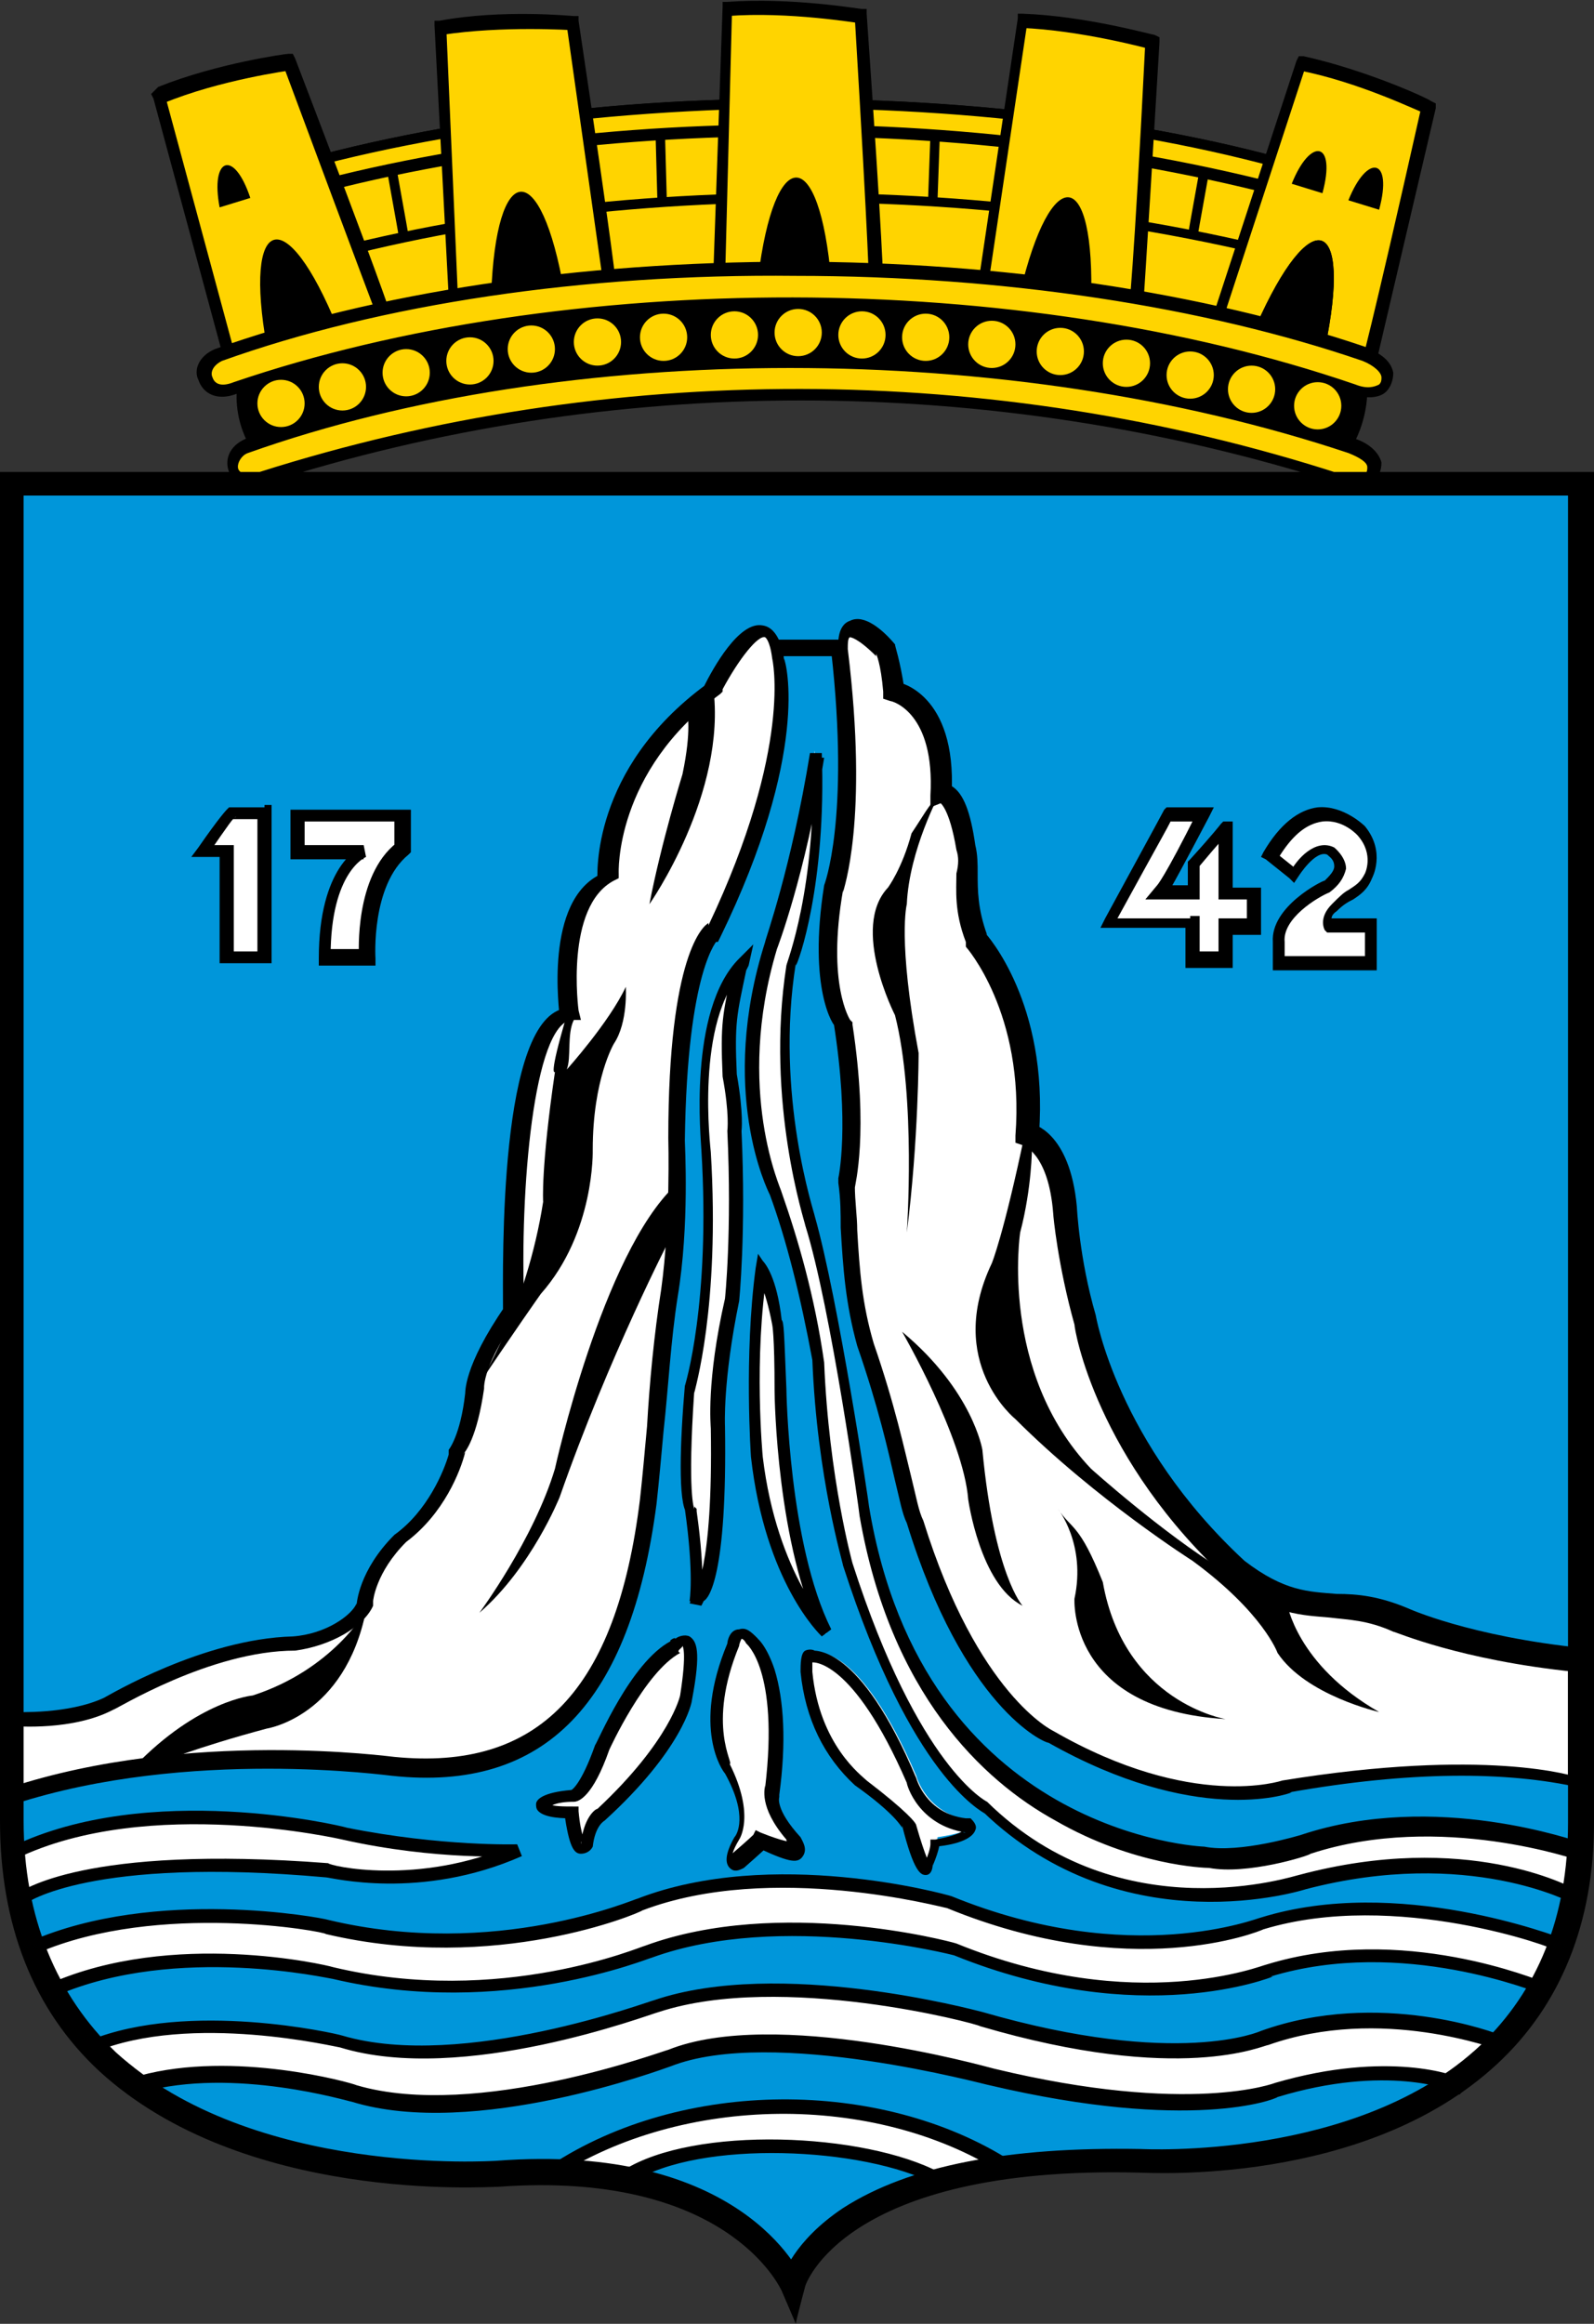 <svg width="400" height="583" viewBox="0 0 400 583" fill="none" xmlns="http://www.w3.org/2000/svg">
<rect x="0" y="0" width="400" height="583" fill="#333333" stroke="none"/>
<g clip-path="url(#clip0)">
<path d="M353.185 413.507C353.185 413.507 378.074 421.211 397.037 420.618C397.037 420.618 397.037 412.914 397.037 120.766C397.037 120.766 355.555 120.766 2.963 120.766V434.84C30.222 432.47 48.593 424.174 48.593 424.174C120.296 415.285 127.407 364.322 127.407 364.322C154.074 279.581 162.963 239.285 162.963 239.285C181.926 175.285 189.63 163.433 189.63 163.433C216.889 163.433 219.259 163.433 219.259 163.433C227.555 322.248 229.333 325.211 229.333 325.211C251.259 380.914 266.074 396.915 266.074 396.915C324.148 422.989 353.185 413.507 353.185 413.507Z" fill="#0096DA"/>
<path d="M392.889 438.396C392.889 438.396 376.889 438.989 301.63 439.581C301.63 439.581 274.963 438.396 257.778 420.026C257.778 420.026 242.37 404.026 222.815 338.248C222.815 338.248 225.778 315.137 215.704 232.767C215.704 232.767 216.889 222.693 215.704 164.026C215.704 164.026 210.963 164.026 192 164.026C192 164.026 190.815 165.211 187.259 171.73C177.778 220.915 165.926 250.544 165.926 250.544C161.185 297.952 157.037 344.174 157.037 344.174C142.222 444.322 97.185 433.063 97.185 433.063C14.222 440.174 2.963 446.693 2.963 446.693C4.148 475.73 4.741 473.952 4.741 474.544C13.63 513.656 29.037 517.804 29.037 517.804C49.185 533.211 58.074 536.174 58.074 536.174C93.037 546.841 98.963 545.063 98.963 545.063C129.185 546.248 140.444 545.656 140.444 545.656C187.852 546.841 199.111 573.507 199.111 573.507C212.741 556.322 225.185 551.581 225.185 551.581C259.555 541.507 267.852 544.47 267.852 544.47C306.37 542.1 313.481 541.507 313.481 541.507C356.148 536.767 370.963 517.804 370.963 517.804C393.481 495.878 394.667 476.915 394.667 476.915C395.852 447.878 396.444 440.174 396.444 440.174L392.889 438.396Z" fill="#0096DA"/>
<path d="M336.593 116.026C298.667 97.655 144 82.841 66.963 116.026L66.371 116.618C66.371 116.618 62.222 107.73 59.852 92.322C59.852 92.322 60.444 83.433 56.296 68.618C138.074 38.396 278.519 34.841 341.333 67.433C338.963 82.841 340.148 92.915 340.148 92.915C340.741 104.767 336.593 116.026 336.593 116.026Z" fill="#FFD400"/>
<path d="M337.185 114.247C317.037 104.766 267.852 96.47 216.296 94.692C180.148 93.507 112.592 94.099 66.37 114.247L65.185 115.433L67.555 116.025C67.555 116.025 63.407 107.136 61.037 92.322V92.914C61.037 92.322 61.629 83.433 57.481 68.618L56.296 70.395C142.222 38.395 280.296 37.803 340.741 68.618L340.148 66.84C337.778 82.247 338.963 92.322 338.963 92.322C339.555 103.581 335.407 114.84 335.407 114.84L337.185 114.247ZM337.778 116.618C337.778 116.025 341.926 105.358 341.333 92.914C341.333 92.914 340.741 82.84 342.518 68.025V66.84L341.926 65.655C281.481 34.84 142.222 35.433 55.703 67.433L54.518 68.025L55.111 69.21C59.259 83.433 58.666 92.322 58.666 92.322C61.037 107.729 65.185 116.618 65.185 116.618L66.37 118.396L68.148 116.618L68.74 116.025L68.148 116.618C147.555 82.247 301.037 99.433 336.592 116.618L338.37 117.21L337.778 116.618Z" fill="black"/>
<path d="M340.148 69.211C256.593 43.729 146.963 41.359 60.444 70.396L53.333 48.47C136.889 18.248 259.555 19.433 340.741 46.692L340.148 69.211Z" fill="#FFD400"/>
<path d="M340.741 68.026C252.445 41.359 142.223 41.952 59.852 69.211L61.63 69.804L54.519 47.878L53.926 49.656C93.63 35.433 144.593 27.73 197.926 27.137C250.074 27.137 300.445 34.248 340.148 47.878L339.556 46.693L338.963 69.211L340.741 68.026ZM340.741 45.507C301.037 31.878 250.074 24.767 197.334 24.767C144 24.767 92.445 33.063 52.741 47.285L52.148 47.878L52.741 49.063L59.852 70.989L60.445 72.174L61.63 71.581C143.408 44.322 253.037 43.73 340.741 70.396L342.519 70.989V69.211L343.111 46.693V45.507H340.741Z" fill="black"/>
<path d="M337.186 52.026C253.631 26.544 144.594 24.174 57.482 53.211L52.742 48.47C136.297 18.248 258.964 19.433 340.149 46.692L337.186 52.026Z" fill="#FFD400"/>
<path d="M337.778 50.841C249.482 24.174 139.26 24.767 56.889 52.026L58.075 52.618L53.927 47.285L53.334 49.656C93.038 35.433 144.001 27.73 197.334 27.137C249.482 27.137 299.852 34.248 339.556 47.878L338.964 46.1L336.001 51.433L337.778 50.841ZM340.741 45.507C301.038 31.878 250.075 24.767 197.334 24.767C144.001 24.767 92.445 33.063 52.741 47.285L50.964 47.878L52.149 49.063L56.889 54.396L57.482 54.989H58.075C139.853 27.73 249.482 27.137 337.186 53.804H337.778L338.371 52.618L341.334 47.285L341.927 46.1L340.741 45.507Z" fill="black"/>
<path d="M97.185 43.137C99.555 56.174 100.148 59.729 100.148 59.729L102.518 59.137C102.518 59.137 101.925 55.581 99.555 42.544L97.185 43.137Z" fill="black"/>
<path d="M301.037 42.544C298.667 55.581 298.074 59.137 298.074 59.137L300.445 59.729C300.445 59.729 301.037 56.174 303.408 43.137L301.037 42.544Z" fill="black"/>
<path d="M166.877 33.624L164.508 33.689L164.962 50.275L167.332 50.21L166.877 33.624Z" fill="black"/>
<path d="M233.482 33.656L232.889 50.248H235.26L235.852 33.656H233.482Z" fill="black"/>
<path d="M58.073 90.545C58.073 90.545 46.221 46.1 40.295 24.767C55.11 18.841 72.888 16.471 72.888 16.471C94.221 72.767 96.591 79.878 96.591 79.878C80.591 84.026 58.073 90.545 58.073 90.545Z" fill="#FFD400"/>
<path d="M59.259 89.952L41.481 24.174L40.888 25.952C55.111 20.026 72.888 17.656 72.888 17.656L71.111 16.471C91.851 72.174 94.814 79.878 94.814 79.878L95.999 78.1C81.185 82.841 58.666 89.36 58.073 89.36L59.259 89.952ZM58.666 91.73C58.666 91.73 81.185 85.212 96.592 80.471L98.37 79.878L97.777 78.1C97.777 78.1 95.407 70.397 74.073 14.693L73.481 13.508H72.296C71.703 13.508 54.518 15.878 39.703 21.804L37.925 23.582L38.518 24.767L56.296 90.545L56.888 92.323L58.666 91.73Z" fill="black"/>
<path d="M66.963 86.988C61.037 53.803 71.704 50.248 84.74 82.248L66.963 86.988Z" fill="black"/>
<path d="M55.111 52.026C52.74 39.581 58.666 37.211 62.815 49.655L55.111 52.026Z" fill="black"/>
<path d="M113.777 75.728C113.777 75.728 111.407 30.099 110.221 7.58C126.221 4.617 143.407 6.395 143.407 6.395C152.296 66.247 152.888 73.358 152.888 73.358C136.888 73.951 113.777 75.728 113.777 75.728Z" fill="#FFD400"/>
<path d="M114.962 75.729L111.999 6.988L110.814 8.766C126.222 6.396 143.407 7.581 143.999 7.581L142.222 6.396C150.518 65.062 151.703 73.359 151.703 73.359L152.888 71.581C137.481 72.766 113.777 74.544 113.777 74.544L114.962 75.729ZM113.777 76.914C113.777 76.914 137.481 75.136 152.888 73.951H154.666V72.173C154.666 72.173 154.073 64.47 145.185 5.21V4.025H143.999C143.407 4.025 126.222 2.247 110.222 5.21H109.036V6.396L112.592 74.544V76.322L113.777 76.914Z" fill="black"/>
<path d="M123.26 73.952C124.445 40.174 135.704 38.989 141.63 73.359L123.26 73.952Z" fill="black"/>
<path d="M180.147 70.988C180.147 70.988 181.925 25.359 182.518 2.84C198.518 1.655 215.703 4.618 215.703 4.618C219.259 63.877 219.851 71.581 219.851 71.581C203.851 70.988 180.147 70.988 180.147 70.988Z" fill="#FFD400"/>
<path d="M181.926 70.989L183.703 2.248L182.518 4.026C197.926 2.841 215.111 5.804 215.703 5.804L214.518 4.618C218.074 63.878 218.074 71.581 218.074 72.174L219.852 70.396C203.852 70.396 180.74 69.804 180.148 69.804L181.926 70.989ZM180.148 72.174C180.148 72.174 203.852 72.767 219.852 72.767H221.629V70.989C221.629 70.989 221.629 62.693 217.481 3.433V2.248H216.296C215.703 2.248 198.518 -0.715 182.518 0.47H181.333V1.655L178.963 69.804V71.581L180.148 72.174Z" fill="black"/>
<path d="M190.223 69.803C194.371 36.026 205.63 36.026 208.593 70.396L190.223 69.803Z" fill="black"/>
<path d="M245.926 72.766C245.926 72.766 253.037 27.137 256 5.211C272 5.803 289.185 10.544 289.185 10.544C286.222 70.396 285.037 78.1 285.037 78.1C269.037 76.322 245.926 72.766 245.926 72.766Z" fill="#FFD400"/>
<path d="M247.703 73.359L257.777 5.803L255.999 6.988C271.407 7.581 288.592 12.322 288.592 12.322L287.407 10.544C284.444 69.803 283.259 77.507 283.259 78.099L285.036 76.914C269.629 75.136 245.925 71.581 245.925 71.581L247.703 73.359ZM245.925 74.544C245.925 74.544 269.629 77.507 285.036 79.877H286.814V78.099C286.814 77.507 287.407 70.396 290.962 10.544V9.359L289.777 8.766C289.185 8.766 272.592 4.025 256.592 3.433H255.407V4.618L245.333 72.173V73.951L245.925 74.544Z" fill="black"/>
<path d="M256 73.36C263.703 40.767 274.963 41.36 273.778 76.323L256 73.36Z" fill="black"/>
<path d="M305.185 81.063C305.185 81.063 319.407 37.211 326.519 15.878C341.926 18.841 357.926 26.544 357.926 26.544C344.889 85.211 342.519 92.322 342.519 92.322C327.704 88.174 305.185 81.063 305.185 81.063Z" fill="#FFD400"/>
<path d="M306.37 81.655L327.703 16.47L325.926 17.655C341.333 20.618 356.74 28.322 357.333 28.322L356.74 26.544C343.703 84.618 341.333 92.322 341.333 92.322L343.111 91.137C328.296 86.396 305.777 79.877 305.185 79.285L306.37 81.655ZM304.592 82.248C304.592 82.248 327.111 89.359 342.518 94.1L344.296 94.692L344.889 92.914C344.889 92.914 346.666 85.211 360.296 27.137V25.951L359.111 25.359C358.518 24.766 343.111 17.655 327.111 14.1H325.926L325.333 15.285L304 80.47L303.407 81.655L304.592 82.248Z" fill="black"/>
<path d="M324.148 46.1C328.889 34.248 335.407 35.434 331.852 48.471L324.148 46.1Z" fill="black"/>
<path d="M338.37 50.248C343.11 38.396 349.629 39.581 346.073 52.619L338.37 50.248Z" fill="black"/>
<path d="M32 422.989C19.555 433.063 2.963 440.174 2.963 440.174H3.555L4.741 444.322C5.333 444.322 21.926 437.211 34.963 426.544L32 422.989Z" fill="black"/>
<path d="M222.816 169.952C217.482 181.211 221.038 188.322 221.038 188.322C222.816 197.804 219.853 207.285 219.853 207.285C229.927 197.804 226.964 175.878 226.964 175.878C225.778 176.47 222.816 169.952 222.816 169.952Z" fill="black"/>
<path d="M315.259 81.655C328.889 50.84 339.555 53.803 332.444 87.581L315.259 81.655Z" fill="black"/>
<path d="M315.259 81.655C328.889 50.84 339.555 53.803 332.444 87.581L315.259 81.655Z" fill="black"/>
<path d="M298.667 232.173C286.223 232.173 277.927 232.173 277.927 232.173C292.149 206.099 292.742 204.914 292.742 204.914C299.853 204.914 301.63 204.914 301.63 204.914C292.742 222.692 291.556 223.877 291.556 223.877C298.075 223.877 299.853 223.877 299.853 223.877C299.853 218.544 299.853 216.766 299.853 216.766C306.371 209.655 307.556 207.877 307.556 207.877V223.877C312.89 223.877 314.667 223.877 314.667 223.877C314.667 229.21 314.667 232.173 314.667 232.173C308.742 232.173 307.556 232.173 307.556 232.173C307.556 237.507 307.556 240.47 307.556 240.47C301.038 240.47 299.26 240.47 299.26 240.47C299.26 235.136 299.26 232.173 298.667 232.173Z" fill="white"/>
<path d="M298.667 230.396H277.926L279.112 232.767C292.741 207.878 293.926 206.1 293.926 205.507L292.741 206.1H301.63L300.445 203.73C292.149 220.322 290.371 222.1 290.371 222.1L287.408 225.656H290.963H299.26H301.038V223.878V216.767L300.445 217.952C306.371 210.841 308.149 209.063 308.149 209.063L306.963 209.656L305.778 207.878V223.878V225.656H307.556H314.667L312.889 223.878V232.174L314.667 230.396H307.556H305.778V232.174V240.47L307.556 238.693H299.26L301.038 240.47V231.581V229.804H298.667V230.396ZM297.482 232.174V241.063V242.841H299.26H307.556H309.334V241.063V232.767L307.556 234.544H314.667H316.445V232.767V224.47V222.693H314.667H307.556L309.334 224.47V207.878V206.1H307.556H306.963L306.371 206.693C306.371 206.693 304.593 209.063 298.667 215.581L298.075 216.174V216.767V223.878L299.852 222.1H291.556L292.741 224.47C293.334 223.878 297.482 216.174 303.408 204.915L304.593 202.544H302.223H293.334H292.741L292.149 203.137C292.149 203.137 291.556 204.322 277.334 230.396L276.149 232.767H278.519H299.26H299.852L297.482 232.174Z" fill="black"/>
<path d="M344.297 232.174V241.655C324.148 241.655 320.593 241.655 320.593 241.655C320.593 238.1 320.593 236.322 320.593 236.322C320 228.026 333.037 222.1 333.037 222.1C339.556 217.359 334.222 213.803 334.222 213.803C329.482 211.433 324.741 219.729 324.741 219.729C318.815 214.989 318.815 214.989 318.815 214.989C329.482 196.026 341.334 209.063 341.334 209.063C346.667 214.989 343.111 220.322 343.111 220.322C340.741 225.063 338.963 223.877 334.222 228.618C331.26 230.989 333.037 233.359 333.037 233.359C339.556 232.174 344.297 232.174 344.297 232.174Z" fill="white"/>
<path d="M342.519 232.174V241.655L344.297 239.877H320.593L322.371 241.655V236.322C321.779 230.396 330.668 225.063 333.63 223.877C336.001 222.1 337.186 220.322 337.779 217.951C337.779 214.988 334.816 212.618 334.816 212.618C330.075 210.248 325.334 215.581 323.556 219.137L325.927 218.544L320.001 213.803L320.593 215.581C324.149 209.655 327.705 206.692 331.853 206.1C337.186 205.507 340.742 209.655 340.742 209.655C344.89 214.396 342.519 219.137 342.519 219.137C341.334 221.507 340.149 222.1 338.371 223.285C337.186 223.877 336.001 225.063 334.223 226.84C330.668 230.396 332.445 233.359 332.445 233.359L333.038 233.951H333.63H344.89L342.519 232.174ZM344.297 230.396H333.038L334.223 230.988C334.223 230.988 333.63 229.803 335.408 228.618C337.186 226.84 338.371 226.248 339.556 225.655C341.334 224.47 343.112 223.285 344.297 220.322C344.297 220.322 347.853 213.803 342.519 207.285C342.519 207.285 337.186 201.951 330.668 202.544C325.927 203.137 321.186 206.692 317.038 213.803L316.445 214.988L317.63 215.581L323.556 220.322L324.742 221.507L325.927 219.729C325.927 219.729 330.075 213.211 333.038 214.396C333.63 214.988 334.816 215.581 334.816 217.359C334.816 218.544 333.63 219.729 332.445 220.914C331.853 220.914 318.816 227.433 319.408 236.322V241.655V243.433H320.001H343.705H345.482V241.655V232.174V230.396H344.297V230.396Z" fill="black"/>
<path d="M66.371 204.321V240.469C60.445 240.469 56.889 240.469 56.889 240.469C56.889 216.766 56.889 213.803 56.889 213.803C53.334 213.803 50.964 213.803 50.964 213.803C56.297 206.099 58.075 204.321 58.075 204.321C62.816 203.729 66.371 203.729 66.371 204.321Z" fill="white"/>
<path d="M64.593 204.322V240.47L66.371 238.692H56.889L58.667 240.47V213.803V212.025H56.889H50.964L52.149 214.396C57.482 206.692 58.667 204.914 59.26 204.914L58.075 205.507H66.371L64.593 204.322ZM66.371 202.544H58.075H57.482L56.889 203.136C56.889 203.136 55.112 204.914 49.778 212.618L48.001 214.988H50.964H56.889L55.112 213.21V239.877V241.655H56.889H66.371H68.149V239.877V203.729V201.951H66.371V202.544Z" fill="black"/>
<path d="M74.667 204.914H100.741C100.741 210.247 100.741 213.21 100.741 213.21C90.075 220.914 91.852 240.47 91.852 240.47C83.556 240.47 81.186 240.47 81.186 240.47C81.186 217.951 91.26 213.803 91.26 213.803C77.63 213.803 74.667 213.803 74.667 213.803C74.667 208.47 74.667 204.914 74.667 204.914Z" fill="white"/>
<path d="M74.667 206.099H100.741L98.963 204.321V212.617L99.556 211.432C88.889 219.729 90.074 239.284 90.074 239.877L91.852 238.099H81.186L82.963 239.877C82.963 218.543 91.852 214.988 91.852 214.988L91.26 212.025H74.667L76.445 213.803V204.321L74.667 206.099ZM72.889 204.914V213.803V215.58H74.667H91.26L90.667 212.617C90.074 212.617 80 217.358 80 240.469V242.247H81.778H92.445H94.222V240.469C94.222 240.469 93.037 222.099 102.519 214.395L103.111 213.803V213.21V204.914V203.136H100.741H74.667H72.889V204.914V204.914Z" fill="black"/>
<path d="M395.853 463.286C395.853 463.286 360.89 450.249 327.112 461.508C327.112 461.508 311.705 466.841 302.224 464.471C302.224 464.471 230.52 462.693 216.298 377.952C216.298 377.952 209.186 326.397 202.668 305.064C202.668 305.064 192.594 274.841 197.927 241.063C197.927 241.063 205.038 221.508 204.446 188.323C199.705 217.952 193.186 235.73 193.186 235.73C181.927 272.471 194.372 297.952 194.372 297.952C199.112 310.989 202.668 326.397 205.038 340.026C206.224 369.656 212.742 390.989 212.742 390.989C229.927 444.323 247.112 452.026 247.112 452.026C282.075 486.397 327.112 470.989 327.112 470.989C369.186 459.73 395.261 474.545 395.261 474.545L395.853 463.286Z" fill="white"/>
<path d="M396.446 462.101C395.853 462.101 360.297 449.064 326.52 460.323C326.52 460.323 311.112 465.064 302.223 463.286C301.631 463.286 231.705 460.323 218.075 377.953C218.075 377.36 210.371 325.805 204.445 305.064C204.445 304.471 194.371 274.842 199.705 241.657V242.249C200.297 241.657 207.408 222.101 206.223 188.916H203.26C198.52 217.953 192.001 235.731 192.001 236.323C180.149 273.657 192.594 298.545 193.186 299.731C197.334 310.99 200.89 325.212 203.853 341.212C205.038 370.842 211.557 392.175 211.557 392.768C228.742 446.101 246.52 454.397 247.112 454.99L246.52 454.397C282.075 488.768 327.705 473.953 327.705 473.953C368.594 463.286 394.668 477.508 394.668 477.508L396.446 478.694V476.323L397.631 465.064V463.879L396.446 462.101ZM395.26 473.953C394.075 473.36 368.001 459.138 325.927 470.397C325.334 470.397 281.483 485.212 247.705 452.027C247.705 452.027 230.52 443.731 213.927 392.175C213.927 392.175 208.001 370.842 206.816 341.805C204.445 325.212 200.297 310.99 196.149 299.138C196.149 298.545 184.297 273.657 194.964 238.101C194.964 238.101 202.075 219.731 206.816 190.101H203.853C205.038 222.694 197.334 241.657 197.334 242.249C192.001 276.619 202.075 306.842 202.075 307.434C208.594 328.175 215.705 379.731 215.705 380.323C223.408 424.768 246.52 446.694 264.89 456.768C284.445 468.027 302.223 468.619 303.408 468.619C312.89 470.397 328.297 465.657 328.89 465.064C361.483 454.397 396.446 466.842 396.446 466.842L395.26 465.064L392.89 474.545L395.26 473.953Z" fill="black"/>
<path d="M174.224 402.249C174.224 402.249 175.409 395.73 173.038 378.545C173.038 378.545 170.668 376.767 173.038 348.323C173.038 348.323 179.557 328.175 177.187 288.471C177.187 288.471 173.038 254.693 186.075 241.656C183.112 254.1 183.112 255.286 183.705 269.508C185.483 279.582 184.89 283.137 184.89 283.137C186.075 309.212 184.298 325.804 184.298 325.804C179.557 346.545 180.742 357.804 180.742 357.804C181.335 396.323 176.001 400.471 176.001 400.471L174.224 402.249Z" fill="white"/>
<path d="M176.001 402.841C176.001 402.841 177.186 395.73 174.816 379.137V378.545L174.223 377.952V378.545C174.223 378.545 172.446 374.989 174.223 348.915V349.508C174.223 348.915 180.742 328.174 178.371 289.063C178.371 288.471 174.223 255.878 186.668 243.434L184.297 242.248L183.705 243.434C181.334 254.693 180.742 256.471 181.334 270.1C183.112 279.582 182.52 283.73 182.52 283.73C183.705 309.211 181.927 325.804 181.927 325.804C177.186 346.545 178.371 357.804 178.371 358.397C178.964 394.545 174.223 399.285 174.223 399.878L173.038 402.248L176.001 402.841ZM176.594 401.656C177.779 401.063 182.52 395.73 181.927 357.804C181.927 357.804 181.334 346.545 185.483 326.397C185.483 326.397 187.26 309.211 186.075 283.73C186.075 283.73 186.668 279.582 184.89 269.508C184.297 256.471 184.89 254.693 187.26 243.434L187.853 242.248L189.038 236.915L185.483 240.471C172.446 253.508 176.001 286.693 176.001 288.471C178.371 326.989 171.853 347.73 171.853 347.73C170.668 361.359 170.075 377.359 172.446 379.73L171.853 378.545C174.223 395.137 173.038 401.656 173.038 401.656L176.001 402.841L176.594 401.656Z" fill="black"/>
<path d="M190.816 318.693C187.853 340.619 189.63 365.508 189.63 365.508C193.186 396.323 207.408 409.952 207.408 409.952C196.149 388.026 196.149 348.915 196.149 348.915C195.556 334.101 194.964 332.323 194.964 332.323C193.779 322.249 190.816 318.693 190.816 318.693Z" fill="white"/>
<path d="M189.631 318.101C186.668 340.027 188.446 365.508 188.446 365.508C192.001 396.916 205.631 409.953 206.223 410.545L208.594 408.767C197.927 387.434 197.335 348.916 197.335 348.323C196.742 334.101 196.742 331.73 196.149 331.138C194.964 320.471 192.001 316.916 191.409 316.323L190.223 314.545L189.631 318.101ZM189.631 319.286C189.631 319.286 192.001 322.841 193.779 332.323C193.779 332.323 194.372 334.693 194.372 348.916C194.372 350.693 194.964 388.027 206.223 410.545L208.594 408.767C208.594 408.767 194.964 395.138 191.409 365.508C191.409 365.508 189.038 340.619 192.594 318.693L189.631 319.286Z" fill="black"/>
<path d="M168.89 412.916C159.409 418.25 150.52 438.398 150.52 438.398C146.372 450.25 143.409 450.25 143.409 450.25C136.298 450.842 136.298 452.62 136.298 452.62C136.298 454.99 143.409 454.99 143.409 454.99C145.187 468.027 147.557 463.287 147.557 463.287C148.15 456.768 151.113 455.583 151.113 455.583C170.668 437.805 172.446 426.546 172.446 426.546C176.002 408.175 170.668 412.324 170.668 412.324L168.89 412.916Z" fill="white"/>
<path d="M168.298 411.731C158.223 417.064 149.927 437.212 149.335 437.805C145.779 447.879 143.409 449.064 143.409 449.064C136.298 449.657 134.52 451.435 134.52 452.62C134.52 453.212 134.52 453.805 135.112 454.398C136.89 456.175 141.631 456.175 143.409 456.175L141.631 454.99C142.816 463.286 144.001 465.064 145.779 465.064C146.964 465.064 148.149 464.472 148.742 463.286C149.335 457.953 151.705 456.768 151.705 456.768C171.261 438.99 173.631 427.138 173.631 426.546C176.001 414.101 174.816 411.731 173.038 410.546C171.853 409.953 170.075 410.546 169.483 411.138C169.483 410.546 167.705 411.731 168.298 411.731ZM171.261 412.916C171.261 412.916 172.446 414.101 170.668 425.361C170.668 425.361 168.298 436.62 149.927 453.805C149.335 453.805 146.372 456.175 145.779 462.694V462.101C145.779 462.101 146.372 462.101 146.964 462.101C146.964 462.101 145.779 460.916 145.186 454.398V453.212H144.001C141.631 453.212 138.668 453.212 138.075 452.62V453.212C138.075 453.212 139.261 452.027 144.001 452.027C145.186 452.027 148.742 450.842 152.89 438.99C152.89 438.99 161.779 419.435 170.668 414.694C169.483 414.101 171.261 413.509 171.261 412.916Z" fill="black"/>
<path d="M183.705 412.916C175.409 433.657 182.52 444.324 182.52 444.324C189.038 456.176 184.89 461.509 184.89 461.509C180.742 469.805 184.89 467.435 184.89 467.435C189.631 463.287 190.223 462.102 190.223 462.102C203.853 468.62 198.52 462.102 198.52 462.102C191.409 454.398 193.186 450.25 193.186 450.25C196.742 418.842 187.853 412.324 187.853 412.324C184.89 406.99 183.705 412.916 183.705 412.916Z" fill="white"/>
<path d="M182.52 412.323C173.631 433.657 181.335 444.323 181.928 444.916C187.853 455.582 184.89 460.323 184.298 460.916C181.928 465.064 181.928 467.434 183.113 468.62C184.298 469.805 185.483 469.212 186.668 468.62C191.409 464.471 192.594 463.286 192.594 463.286L190.816 463.879C198.52 467.434 200.298 467.434 201.483 465.657C202.668 463.879 201.483 462.101 200.891 460.916C194.372 453.805 195.557 450.842 195.557 450.842V450.249C197.335 437.212 196.742 426.545 194.372 418.842C192.594 413.508 190.224 410.545 189.039 410.545L190.224 411.138C188.446 409.36 187.261 408.175 185.483 408.768C183.113 408.768 182.52 411.731 182.52 412.323ZM185.483 412.916C185.483 412.323 186.076 411.138 186.076 411.138C186.076 411.138 186.668 411.138 187.261 412.323C187.261 412.323 195.557 418.842 192.002 448.471V447.879C192.002 448.471 190.224 453.212 197.335 461.508C197.335 462.101 197.928 462.694 197.928 462.694C197.928 462.694 197.928 462.101 198.52 462.101C198.52 462.101 196.742 462.101 190.816 459.731L189.631 459.138L189.039 460.323C189.039 460.323 187.853 461.508 183.705 465.064H183.113C183.113 465.064 183.705 465.064 183.705 465.657C183.705 465.657 183.705 464.471 185.483 461.508C185.483 461.508 189.631 455.582 183.113 442.545C184.298 442.545 177.187 433.064 185.483 412.916Z" fill="black"/>
<path d="M202.667 419.435C204.445 438.99 215.704 446.694 215.704 446.694C226.371 454.398 228.149 457.361 228.149 457.361C232.889 473.953 233.482 466.842 233.482 466.842C235.26 462.694 235.26 460.916 235.26 460.916C247.111 459.138 243.556 456.768 243.556 456.768C232.297 454.99 229.926 445.509 229.926 445.509C215.704 412.324 205.037 414.694 205.037 414.694C202.074 414.101 202.667 419.435 202.667 419.435Z" fill="white"/>
<path d="M200.89 419.434C202.075 431.286 206.816 440.768 214.519 447.879C224.593 454.99 226.371 458.545 226.371 458.545V457.953C229.334 469.805 231.112 470.397 232.297 470.397C233.482 470.397 234.075 469.212 234.075 467.434V468.027C235.853 463.879 235.853 462.101 235.853 461.508L234.667 463.286C241.186 462.694 244.149 460.916 244.741 459.138C245.334 457.953 244.149 456.768 243.556 456.175H242.964H242.371C232.297 454.99 229.927 446.101 229.927 446.101C215.704 412.323 204.445 414.101 203.26 414.101H204.445C203.26 413.508 202.075 414.101 202.075 414.101C200.89 414.694 200.89 417.657 200.89 419.434ZM203.853 419.434C203.853 418.249 203.853 417.064 203.853 416.471C203.853 416.471 203.26 417.064 202.667 417.064H203.26H203.853C203.853 417.064 213.927 415.879 227.556 447.286C227.556 447.879 230.519 457.953 242.371 459.731H241.779V459.138C241.779 459.138 241.186 460.323 234.667 461.508H233.482V462.694C233.482 462.694 233.482 464.471 231.704 468.027V468.62L232.297 468.027C232.89 468.027 232.89 468.027 233.482 468.027C233.482 468.027 232.297 466.249 229.927 457.953C229.927 457.36 227.556 454.397 217.482 446.694C216.297 445.508 205.63 437.805 203.853 419.434Z" fill="black"/>
<path d="M252.445 543.878C222.223 524.322 173.63 522.544 138.667 545.063L157.63 546.248C174.816 534.989 216.89 536.766 235.26 546.841L252.445 543.878Z" fill="white"/>
<path d="M253.63 542.1C221.038 521.359 171.26 521.359 138.075 543.285L133.927 545.655L138.667 546.248L157.63 547.433H158.223H158.815C175.408 536.766 216.889 538.544 234.667 548.026H235.26H235.852L253.038 545.063L257.186 544.47L253.63 542.1ZM235.852 545.063C216.889 534.989 174.223 533.211 156.445 544.47H157.63L138.667 543.285L139.26 546.248C171.26 525.507 219.26 524.915 251.26 545.063L251.852 542.1L234.667 545.063H235.852Z" fill="black"/>
<path d="M3.556 465.064C37.926 448.471 86.519 460.323 86.519 460.323C110.815 465.656 129.186 464.471 129.186 464.471C103.704 475.73 81.186 469.804 81.186 469.804C20.741 463.878 5.334 476.323 5.334 476.323L3.556 465.064Z" fill="white"/>
<path d="M4.148 466.249C37.334 450.249 85.926 461.508 85.926 461.508C109.63 466.841 129.185 465.656 129.185 465.656V462.693C104.889 473.36 82.371 468.026 82.371 467.434C20.741 462.693 5.334 474.545 4.148 475.137L6.519 476.323L4.741 465.063L4.148 466.249ZM6.519 477.508C6.519 477.508 22.519 465.656 81.778 470.989C82.963 470.989 105.482 476.915 130.963 465.656L129.778 462.693C129.778 462.693 110.815 463.286 87.111 458.545C85.334 457.952 37.334 446.693 2.963 463.286L1.778 463.878V465.063L3.556 476.323L4.148 478.693L6.519 477.508Z" fill="black"/>
<path d="M8.889 488.175C39.704 474.545 82.37 482.841 82.37 482.841C125.037 492.916 160.593 477.508 160.593 477.508C193.778 464.471 238.222 476.916 238.222 476.916C284.444 495.878 316.444 482.249 316.444 482.249C350.815 471.582 391.111 487.582 391.111 487.582L385.778 498.249C385.778 498.249 351.407 483.434 317.63 494.101C317.63 494.101 285.037 507.73 239.407 488.767C239.407 488.767 195.556 476.916 162.37 489.36C162.37 489.36 126.222 504.767 83.556 494.693C83.556 494.693 44.444 485.212 13.63 498.841L8.889 488.175Z" fill="white"/>
<path d="M9.482 489.953C39.704 476.916 81.778 484.619 81.778 485.212C124.445 495.286 160.593 479.879 161.186 479.286C193.778 466.842 237.038 478.693 237.63 478.693C283.852 497.656 315.852 484.619 317.038 484.027C350.223 473.953 390.519 488.768 390.519 489.36L389.926 486.99L385.186 497.656L386.964 497.064C386.371 497.064 352.001 482.249 317.63 492.916C317.038 492.916 285.038 505.953 240.001 487.582C238.223 486.99 195.556 475.731 161.778 488.175C161.186 488.175 125.63 503.582 83.556 493.508C81.778 492.916 43.26 484.027 12.445 497.656L14.815 498.249L10.075 487.582L9.482 489.953ZM14.223 500.619C44.445 487.582 82.963 496.471 83.556 496.471C126.223 506.545 162.963 491.138 163.556 491.138C196.149 479.286 239.408 490.545 239.408 490.545C286.223 509.508 319.408 495.879 319.408 495.879H318.815C352.001 485.805 385.778 500.027 386.371 500.027L387.556 500.619L388.149 499.434L393.482 488.768L394.075 486.99L392.297 486.397C390.519 485.805 350.815 470.397 316.445 481.064C315.852 481.064 283.852 494.101 238.815 475.731C237.038 475.138 193.778 463.286 160.001 476.323C159.408 476.323 124.445 491.731 82.371 481.656C80.593 481.064 39.112 473.36 7.704 486.99L6.519 487.582L7.112 488.768L11.852 499.434L12.445 500.619H14.223Z" fill="black"/>
<path d="M376.298 512.47C376.298 512.47 346.075 500.618 317.038 511.285C317.038 511.285 296.298 521.359 245.927 506.544C245.927 506.544 196.15 492.915 164.742 503.581C164.742 503.581 116.742 521.359 85.927 512.47C85.927 512.47 48.594 503.581 23.705 513.655L35.557 523.137C59.261 516.618 88.89 525.507 88.89 525.507C119.705 534.989 167.705 516.618 167.705 516.618C193.779 505.952 248.298 521.359 248.298 521.359C298.668 533.211 320.001 524.322 320.001 524.322C348.446 516.026 365.038 523.137 365.038 523.137L376.298 512.47Z" fill="white"/>
<path d="M376.89 510.693C375.704 510.1 346.075 498.841 316.445 509.508C316.445 509.508 295.704 518.989 246.519 504.767C244.149 504.174 195.556 491.137 164.149 501.804C163.556 501.804 116.149 519.582 85.927 510.693C84.149 510.1 47.408 501.804 22.519 511.878L20.149 513.063L22.519 514.841L34.371 524.322L34.964 524.915H35.556C58.667 518.396 87.704 527.285 88.297 527.285C119.112 536.767 166.519 518.989 168.297 518.396C193.779 508.322 247.704 523.137 248.297 523.137C298.667 534.989 320.001 526.693 320.593 526.1C347.853 517.804 364.445 524.322 365.038 524.915L366.223 525.508L366.816 524.915L377.482 514.841L379.26 513.063L376.89 510.693ZM366.223 521.359C365.63 520.767 348.445 514.248 320.001 522.545C320.001 522.545 298.667 530.841 249.482 518.989C247.112 518.396 194.371 503.582 167.704 514.248C167.112 514.248 119.704 532.026 89.482 523.137C88.297 522.545 58.667 514.248 34.964 520.767H36.149L24.297 511.285L23.704 514.841C48.001 504.767 84.742 513.656 85.334 513.656C116.149 523.137 162.964 505.359 165.334 504.767C196.149 494.693 245.334 507.73 245.927 508.322C296.297 523.137 317.038 513.063 318.223 513.063C346.667 502.989 375.704 514.248 376.297 514.248L375.704 511.878L365.038 521.952L366.223 521.359Z" fill="black"/>
<path d="M2.963 450.248C48 436.026 98.37 443.137 98.37 443.137C140.444 447.878 157.037 418.248 162.37 376.767C164.148 362.544 164.741 342.396 167.704 324.026C170.667 306.248 169.481 285.507 169.481 285.507C170.074 238.692 178.963 233.359 178.963 233.359C200.889 187.137 194.963 165.211 194.963 165.211C192.593 145.655 178.963 172.322 178.963 172.322C150.518 193.063 152.889 219.137 152.889 219.137C138.667 226.248 142.815 254.1 142.815 254.1C126.815 255.878 129.185 328.174 129.185 328.174C117.926 344.174 119.111 350.1 119.111 350.1C117.926 361.952 114.37 365.507 114.37 365.507C112.593 371.433 107.852 380.915 100.148 386.841C91.852 395.137 91.259 402.841 91.259 402.841C89.481 406.989 81.778 411.73 73.481 412.322C51.556 412.915 26.667 427.73 26.667 427.73C17.185 432.47 2.963 431.285 2.963 431.285V450.248Z" fill="white"/>
<path d="M3.556 452.619C47.408 438.397 97.778 445.508 98.371 445.508C136.89 449.656 158.223 427.138 164.741 377.36C165.334 372.026 165.927 365.508 166.519 358.989C167.704 348.323 168.297 336.471 170.075 325.212C173.038 307.434 171.853 287.286 171.853 286.101C172.445 242.841 180.149 235.73 180.149 235.73L178.964 236.323H180.149L180.741 235.138C203.26 188.915 197.334 166.397 196.741 165.212V165.804C196.741 164.026 195.556 157.508 191.408 156.915C185.482 155.73 178.964 167.582 176.593 172.323L177.186 171.73C148.149 193.063 149.927 219.73 149.927 220.915L151.112 219.138C136.297 225.656 140.445 254.101 140.445 255.286L142.223 252.915C125.038 254.693 126.223 316.915 126.223 328.767L126.815 327.582C116.149 342.989 116.741 349.508 116.741 350.101V349.508C115.556 360.175 112.593 363.73 112.593 363.73V364.323V364.915C111.408 369.063 107.26 379.138 98.964 385.064C90.075 393.952 89.482 402.249 89.482 402.841V402.249C88.297 405.212 81.778 409.952 73.482 410.545C50.964 411.138 27.26 425.36 26.075 425.952C17.186 430.101 4.149 429.508 3.556 429.508H1.186V431.878L0.593 451.434V454.397L3.556 452.619ZM3.556 433.063C4.149 433.063 18.371 434.249 28.445 428.915C29.038 428.915 52.741 414.101 74.075 414.101C82.964 412.915 91.26 408.175 93.63 402.841V402.249V401.656C93.63 401.656 94.223 394.545 101.927 386.841C111.408 379.73 115.556 369.064 116.741 364.323L116.149 364.915C116.741 364.323 119.704 360.767 121.482 348.323C121.482 348.323 120.89 342.397 130.964 328.767L131.556 328.175V327.582C130.371 298.545 133.927 257.063 143.408 255.878H145.778L145.186 253.508C145.186 253.508 141.63 227.434 154.075 220.915L155.26 220.323V219.138C155.26 219.138 154.075 193.656 180.741 174.101L181.334 173.508V172.915C185.482 165.212 190.223 159.286 192.001 159.878C192.001 159.878 193.186 160.471 193.778 165.212C193.778 165.212 199.112 187.138 177.778 232.175V231.582C176.593 232.175 167.704 239.286 167.704 285.508C167.704 286.101 168.297 306.249 165.927 323.434C164.149 334.693 162.964 347.138 162.371 357.804C161.778 364.323 161.186 370.841 160.593 376.175C154.667 424.175 135.112 444.323 98.964 440.767C98.371 440.767 47.408 433.656 2.371 448.471L5.334 450.841L5.927 431.286L3.556 433.063Z" fill="black"/>
<path d="M33.779 443.137C49.779 426.544 63.409 425.359 63.409 425.359C83.557 418.841 91.853 404.026 91.853 404.026C86.52 430.693 66.964 433.656 66.964 433.656C49.187 438.396 39.112 442.544 39.112 442.544L33.779 443.137Z" fill="black"/>
<path d="M169.482 297.359C151.111 314.544 139.26 368.47 139.26 368.47C133.926 386.248 120.297 404.618 120.297 404.618C133.334 393.359 140.445 375.581 140.445 375.581C152.889 340.026 168.297 310.396 168.297 310.396L169.482 297.359Z" fill="black"/>
<path d="M120.297 347.138C128.593 334.693 135.704 324.619 135.704 324.619C149.334 309.212 148.741 288.471 148.741 288.471C148.741 270.693 154.074 261.804 154.074 261.804C157.63 256.471 157.037 247.582 157.037 247.582C152.889 256.471 142.223 268.323 142.223 268.323C143.408 265.36 142.223 259.434 144 255.878C144 254.101 142.223 254.693 142.223 254.693C137.482 270.693 139.26 268.915 139.26 268.915C135.704 293.212 136.297 301.508 136.297 301.508C132.148 328.175 120.297 347.138 120.297 347.138Z" fill="black"/>
<path d="M178.963 172.323C182.518 198.99 162.963 226.842 162.963 226.842C165.926 211.434 171.259 194.249 171.259 194.249C173.63 182.99 172.444 178.842 172.444 178.842L178.963 172.323Z" fill="black"/>
<path d="M210.964 162.841C210.964 162.841 209.779 150.396 221.63 162.841C221.63 162.841 222.816 165.211 224.001 172.915C224.001 172.915 237.63 175.878 235.853 198.989C235.853 198.989 240.001 197.804 241.779 212.619C242.964 217.952 240.001 224.471 244.149 235.137C244.149 235.137 259.556 252.322 257.186 284.322C257.186 284.322 265.482 285.508 266.667 303.285C266.667 303.285 267.853 316.322 272.001 331.137C272.001 331.137 277.334 363.73 309.927 393.952C327.704 406.989 334.223 399.285 350.816 406.396C350.816 406.396 366.223 413.508 395.853 416.471V447.285C395.853 447.285 373.334 439.582 321.779 448.471C321.779 448.471 299.26 456.767 262.519 436.026C262.519 436.026 242.964 427.73 228.149 382.1C225.779 375.582 224.593 362.545 216.297 337.656C212.149 324.026 212.741 312.174 210.964 297.359C210.964 297.359 213.927 284.322 209.779 257.063C209.779 257.063 203.26 248.174 207.408 222.693C209.186 222.693 215.704 206.1 210.964 162.841Z" fill="white"/>
<path d="M212.741 162.841C212.741 161.656 212.741 159.878 213.334 159.878C213.334 159.878 215.112 159.878 219.853 164.619V164.026C219.853 164.026 221.038 166.397 221.63 173.508V175.286L223.408 175.878C224.001 175.878 234.667 178.841 233.482 199.582V202.545L236.445 201.36C235.853 201.36 235.853 201.36 235.853 201.36C235.853 201.36 238.223 202.545 240.001 213.211C240.593 214.989 240.593 216.767 240.001 219.137C240.001 223.286 239.408 228.619 242.371 236.323V236.915V237.508C242.371 237.508 257.186 254.1 254.815 284.915V286.693L256.593 287.286C256.593 287.286 263.112 289.063 264.297 304.471C264.297 305.063 265.482 317.508 269.63 332.323C269.63 333.508 274.964 366.1 308.741 396.915C319.408 405.211 327.112 405.211 333.63 405.804C338.371 406.397 343.112 406.397 349.63 409.36C350.223 409.36 366.223 416.471 395.26 419.434L393.482 417.063V447.878L396.445 446.1C395.26 445.508 372.741 438.397 321.778 446.693C321.778 446.693 299.26 454.397 264.297 434.248C264.297 434.248 245.334 425.36 231.704 381.508C230.519 379.137 229.927 375.582 228.741 370.841C226.964 363.73 224.593 352.471 219.26 337.063C216.297 326.989 215.704 318.693 215.112 308.619C215.112 305.063 214.519 301.508 214.519 297.36V297.952C214.519 297.36 218.075 284.323 213.927 257.063V256.471L213.334 255.878C213.334 255.878 207.408 246.989 211.556 223.286V223.878C211.556 223.286 218.075 206.1 212.741 162.841L208.593 163.434C213.334 205.508 206.815 222.1 206.815 222.1C202.667 248.174 209.186 257.656 209.778 257.656L209.186 256.471C213.334 282.545 210.371 295.582 210.371 295.582V296.174V296.767C210.964 300.915 210.964 304.471 210.964 308.026C211.556 318.1 212.149 326.989 215.112 337.656C220.445 353.063 222.815 363.73 224.593 371.434C225.778 376.174 226.371 379.73 227.556 382.1C241.778 428.323 261.927 437.211 263.112 437.211C299.853 457.952 322.964 450.248 324.149 449.656H323.556C353.778 444.323 378.075 444.323 396.445 448.471L399.408 449.063V446.1V415.286V413.508H397.63C368.593 410.545 353.186 403.434 353.186 403.434C346.075 400.471 340.741 399.878 335.408 399.878C328.297 399.286 322.371 399.286 312.297 391.582C280.297 361.952 274.964 329.952 274.964 329.952C270.815 315.73 270.223 302.693 270.223 302.693C268.445 283.73 258.964 281.952 258.964 281.952L260.741 284.323C263.112 251.73 247.704 234.545 247.112 233.952L247.704 234.545C245.334 228.026 245.334 223.286 245.334 219.137C245.334 216.767 245.334 214.397 244.741 212.026C243.556 203.73 241.778 198.989 238.815 197.211C237.038 196.026 235.853 196.619 235.853 196.619L238.815 198.989C240.001 174.1 225.778 171.137 225.186 171.137L226.964 172.915C225.778 165.211 224.593 162.248 224.593 161.656C221.63 158.1 216.89 153.952 213.334 155.73C209.778 156.915 210.371 162.248 210.371 163.434L212.741 162.841Z" fill="black"/>
<path d="M235.852 198.99C232.297 203.138 232.297 203.73 228.741 209.064C226.371 217.953 222.815 222.693 222.815 222.693C213.334 232.768 224.593 254.693 224.593 254.693C229.926 275.434 227.556 309.212 227.556 309.212C230.519 286.101 230.519 264.175 230.519 264.175C225.186 235.73 227.556 226.842 227.556 226.842C228.149 213.212 235.852 198.99 235.852 198.99Z" fill="black"/>
<path d="M257.187 284.322C251.853 309.804 248.89 316.915 248.89 316.915C237.038 341.804 254.816 356.026 254.816 356.026C274.964 376.174 299.261 391.582 299.261 391.582C317.038 404.619 320.594 414.693 320.594 414.693C327.705 425.359 346.075 429.507 346.075 429.507C325.335 417.656 322.964 402.248 322.964 402.248C309.927 395.137 296.298 379.73 296.298 379.73C300.446 385.063 306.964 393.952 306.964 393.952C291.557 384.47 273.779 368.47 273.779 368.47C250.668 344.174 256.001 309.211 256.001 309.211C258.964 297.952 258.964 287.878 258.964 287.878L257.187 284.322Z" fill="black"/>
<path d="M226.372 334.101C244.149 348.916 246.52 363.731 246.52 363.731C249.483 395.138 256.594 402.842 256.594 402.842C245.927 397.508 242.964 376.175 242.964 376.175C241.779 360.768 226.372 334.101 226.372 334.101Z" fill="black"/>
<path d="M265.482 378.545C269.037 383.879 270.815 382.101 276.741 396.916C282.074 427.138 307.556 431.286 307.556 431.286C267.852 428.916 269.63 401.064 269.63 401.064C272.593 387.434 265.482 378.545 265.482 378.545Z" fill="black"/>
<path d="M210.964 160.471H194.964V164.619H210.964V160.471Z" fill="black"/>
<path d="M336.592 116.026C250.666 84.619 123.851 92.915 65.777 115.434L64.592 114.841C64.592 114.841 57.481 106.545 59.851 94.693C125.629 68.026 253.037 61.508 343.111 95.878C343.703 108.323 336.592 116.026 336.592 116.026Z" fill="black"/>
<path d="M58.666 97.062C50.37 100.025 48.592 91.728 54.518 89.358C138.074 59.136 260.74 61.506 341.925 88.765C351.407 91.728 348.444 100.617 338.962 97.062C258.37 69.802 146.37 68.025 58.666 97.062Z" fill="#FFD400"/>
<path d="M58.666 95.877C55.703 97.062 53.925 96.47 53.333 94.692C52.74 93.507 53.333 91.729 55.703 90.544C95.407 76.322 146.37 68.618 199.703 69.21C251.851 69.21 302.222 76.914 341.926 90.544C344.889 91.729 346.666 93.507 346.666 94.692C346.666 95.284 346.666 95.877 346.074 96.47C344.889 97.062 343.111 97.655 340.148 96.47C255.407 67.433 142.222 67.433 58.666 95.877ZM59.259 98.84C142.222 70.395 254.814 70.395 338.963 98.84C342.518 100.025 346.074 100.025 347.851 98.247C349.037 97.062 349.629 95.284 349.629 93.507C349.037 90.544 346.666 88.766 342.518 86.988C302.222 73.359 251.259 65.655 199.111 65.655C145.185 65.655 93.629 73.359 53.925 87.581C49.777 89.359 48.592 92.914 49.777 95.284C50.963 98.84 54.518 100.618 59.259 98.84Z" fill="black"/>
<path d="M65.778 120.173C57.481 123.136 56.296 114.84 62.222 112.469C145.778 82.247 258.37 85.21 339.556 112.469C349.037 115.432 346.074 124.321 336.593 120.766C250.667 92.914 155.259 91.136 65.778 120.173Z" fill="#FFD400"/>
<path d="M65.185 118.395C62.815 119.581 60.444 118.988 59.852 117.803C59.259 116.618 60.444 114.247 62.222 113.655C142.222 85.21 253.037 85.21 338.37 113.655C341.333 114.84 343.111 116.025 343.111 117.21C343.111 117.803 343.111 118.395 342.518 118.988C341.333 119.581 339.555 120.173 336.592 118.988C248.889 90.543 152.889 90.543 65.185 118.395ZM66.37 121.358C152.889 93.507 248.889 93.507 336 121.358C339.555 122.544 343.111 122.544 344.889 120.766C346.074 119.581 346.666 117.803 346.666 116.025C346.074 113.655 343.703 111.284 340.148 110.099C254.222 81.062 142.222 81.062 61.629 110.099C57.481 111.877 56.296 115.432 57.481 118.395C58.074 121.358 61.629 123.136 66.37 121.358Z" fill="black"/>
<path d="M70.518 107.136C73.791 107.136 76.444 104.483 76.444 101.21C76.444 97.938 73.791 95.284 70.518 95.284C67.245 95.284 64.592 97.938 64.592 101.21C64.592 104.483 67.245 107.136 70.518 107.136Z" fill="#FFD400"/>
<path d="M85.926 102.989C89.199 102.989 91.852 100.335 91.852 97.063C91.852 93.79 89.199 91.137 85.926 91.137C82.653 91.137 80 93.79 80 97.063C80 100.335 82.653 102.989 85.926 102.989Z" fill="#FFD400"/>
<path d="M101.926 99.432C105.198 99.432 107.852 96.779 107.852 93.507C107.852 90.234 105.198 87.581 101.926 87.581C98.653 87.581 96 90.234 96 93.507C96 96.779 98.653 99.432 101.926 99.432Z" fill="#FFD400"/>
<path d="M117.925 96.469C121.198 96.469 123.851 93.816 123.851 90.543C123.851 87.271 121.198 84.617 117.925 84.617C114.653 84.617 112 87.271 112 90.543C112 93.816 114.653 96.469 117.925 96.469Z" fill="#FFD400"/>
<path d="M133.333 93.506C136.606 93.506 139.259 90.853 139.259 87.581C139.259 84.308 136.606 81.654 133.333 81.654C130.061 81.654 127.407 84.308 127.407 87.581C127.407 90.853 130.061 93.506 133.333 93.506Z" fill="#FFD400"/>
<path d="M149.925 91.728C153.198 91.728 155.851 89.075 155.851 85.802C155.851 82.53 153.198 79.876 149.925 79.876C146.652 79.876 143.999 82.53 143.999 85.802C143.999 89.075 146.652 91.728 149.925 91.728Z" fill="#FFD400"/>
<path d="M166.518 90.543C169.791 90.543 172.444 87.89 172.444 84.618C172.444 81.345 169.791 78.692 166.518 78.692C163.245 78.692 160.592 81.345 160.592 84.618C160.592 87.89 163.245 90.543 166.518 90.543Z" fill="#FFD400"/>
<path d="M184.296 89.952C187.568 89.952 190.221 87.299 190.221 84.026C190.221 80.753 187.568 78.1 184.296 78.1C181.023 78.1 178.37 80.753 178.37 84.026C178.37 87.299 181.023 89.952 184.296 89.952Z" fill="#FFD400"/>
<path d="M200.295 89.358C203.568 89.358 206.221 86.705 206.221 83.433C206.221 80.16 203.568 77.507 200.295 77.507C197.022 77.507 194.369 80.16 194.369 83.433C194.369 86.705 197.022 89.358 200.295 89.358Z" fill="#FFD400"/>
<path d="M216.296 89.952C219.569 89.952 222.222 87.299 222.222 84.026C222.222 80.753 219.569 78.1 216.296 78.1C213.023 78.1 210.37 80.753 210.37 84.026C210.37 87.299 213.023 89.952 216.296 89.952Z" fill="#FFD400"/>
<path d="M232.296 90.543C235.569 90.543 238.222 87.89 238.222 84.618C238.222 81.345 235.569 78.692 232.296 78.692C229.023 78.692 226.37 81.345 226.37 84.618C226.37 87.89 229.023 90.543 232.296 90.543Z" fill="#FFD400"/>
<path d="M248.889 92.322C252.162 92.322 254.815 89.668 254.815 86.396C254.815 83.123 252.162 80.47 248.889 80.47C245.616 80.47 242.963 83.123 242.963 86.396C242.963 89.668 245.616 92.322 248.889 92.322Z" fill="#FFD400"/>
<path d="M266.074 94.1C269.346 94.1 271.999 91.447 271.999 88.174C271.999 84.901 269.346 82.248 266.074 82.248C262.801 82.248 260.148 84.901 260.148 88.174C260.148 91.447 262.801 94.1 266.074 94.1Z" fill="#FFD400"/>
<path d="M282.666 97.062C285.939 97.062 288.592 94.409 288.592 91.137C288.592 87.864 285.939 85.211 282.666 85.211C279.394 85.211 276.74 87.864 276.74 91.137C276.74 94.409 279.394 97.062 282.666 97.062Z" fill="#FFD400"/>
<path d="M298.666 100.025C301.939 100.025 304.592 97.372 304.592 94.1C304.592 90.827 301.939 88.174 298.666 88.174C295.393 88.174 292.74 90.827 292.74 94.1C292.74 97.372 295.393 100.025 298.666 100.025Z" fill="#FFD400"/>
<path d="M314.074 103.58C317.347 103.58 320 100.927 320 97.654C320 94.381 317.347 91.728 314.074 91.728C310.801 91.728 308.148 94.381 308.148 97.654C308.148 100.927 310.801 103.58 314.074 103.58Z" fill="#FFD400"/>
<path d="M330.666 107.73C333.938 107.73 336.591 105.076 336.591 101.804C336.591 98.531 333.938 95.878 330.666 95.878C327.393 95.878 324.74 98.531 324.74 101.804C324.74 105.076 327.393 107.73 330.666 107.73Z" fill="#FFD400"/>
<path d="M201.481 571.73C200.889 570.545 186.074 537.359 124.444 542.1C123.852 542.1 63.407 546.248 29.037 514.841C14.222 500.619 5.926 481.063 5.926 456.767V121.359L2.963 124.322H396.444L393.481 121.359V457.359C393.481 481.063 385.778 499.434 371.556 513.063C340.741 542.1 286.815 539.137 286.222 539.137C253.037 538.545 228.148 543.285 211.556 553.952C199.111 562.248 196.148 571.137 196.148 572.322L201.481 571.73ZM202.074 573.508C202.074 573.508 211.556 543.285 285.63 545.063C288 545.063 342.519 548.619 375.704 517.804C391.704 502.989 400 482.248 400 457.359V121.359V118.396H397.037H2.963H0V121.359V456.767C0 482.841 8.296 504.174 24.889 519.582C61.037 552.767 122.074 548.619 125.037 548.619C181.926 544.471 195.556 573.508 196.148 574.693L199.704 582.989C199.704 582.396 202.074 573.508 202.074 573.508Z" fill="black"/>
</g>
<defs>
<clipPath id="clip0">
<rect y="0.19" width="400" height="582.8" fill="white"/>
</clipPath>
</defs>
</svg>

